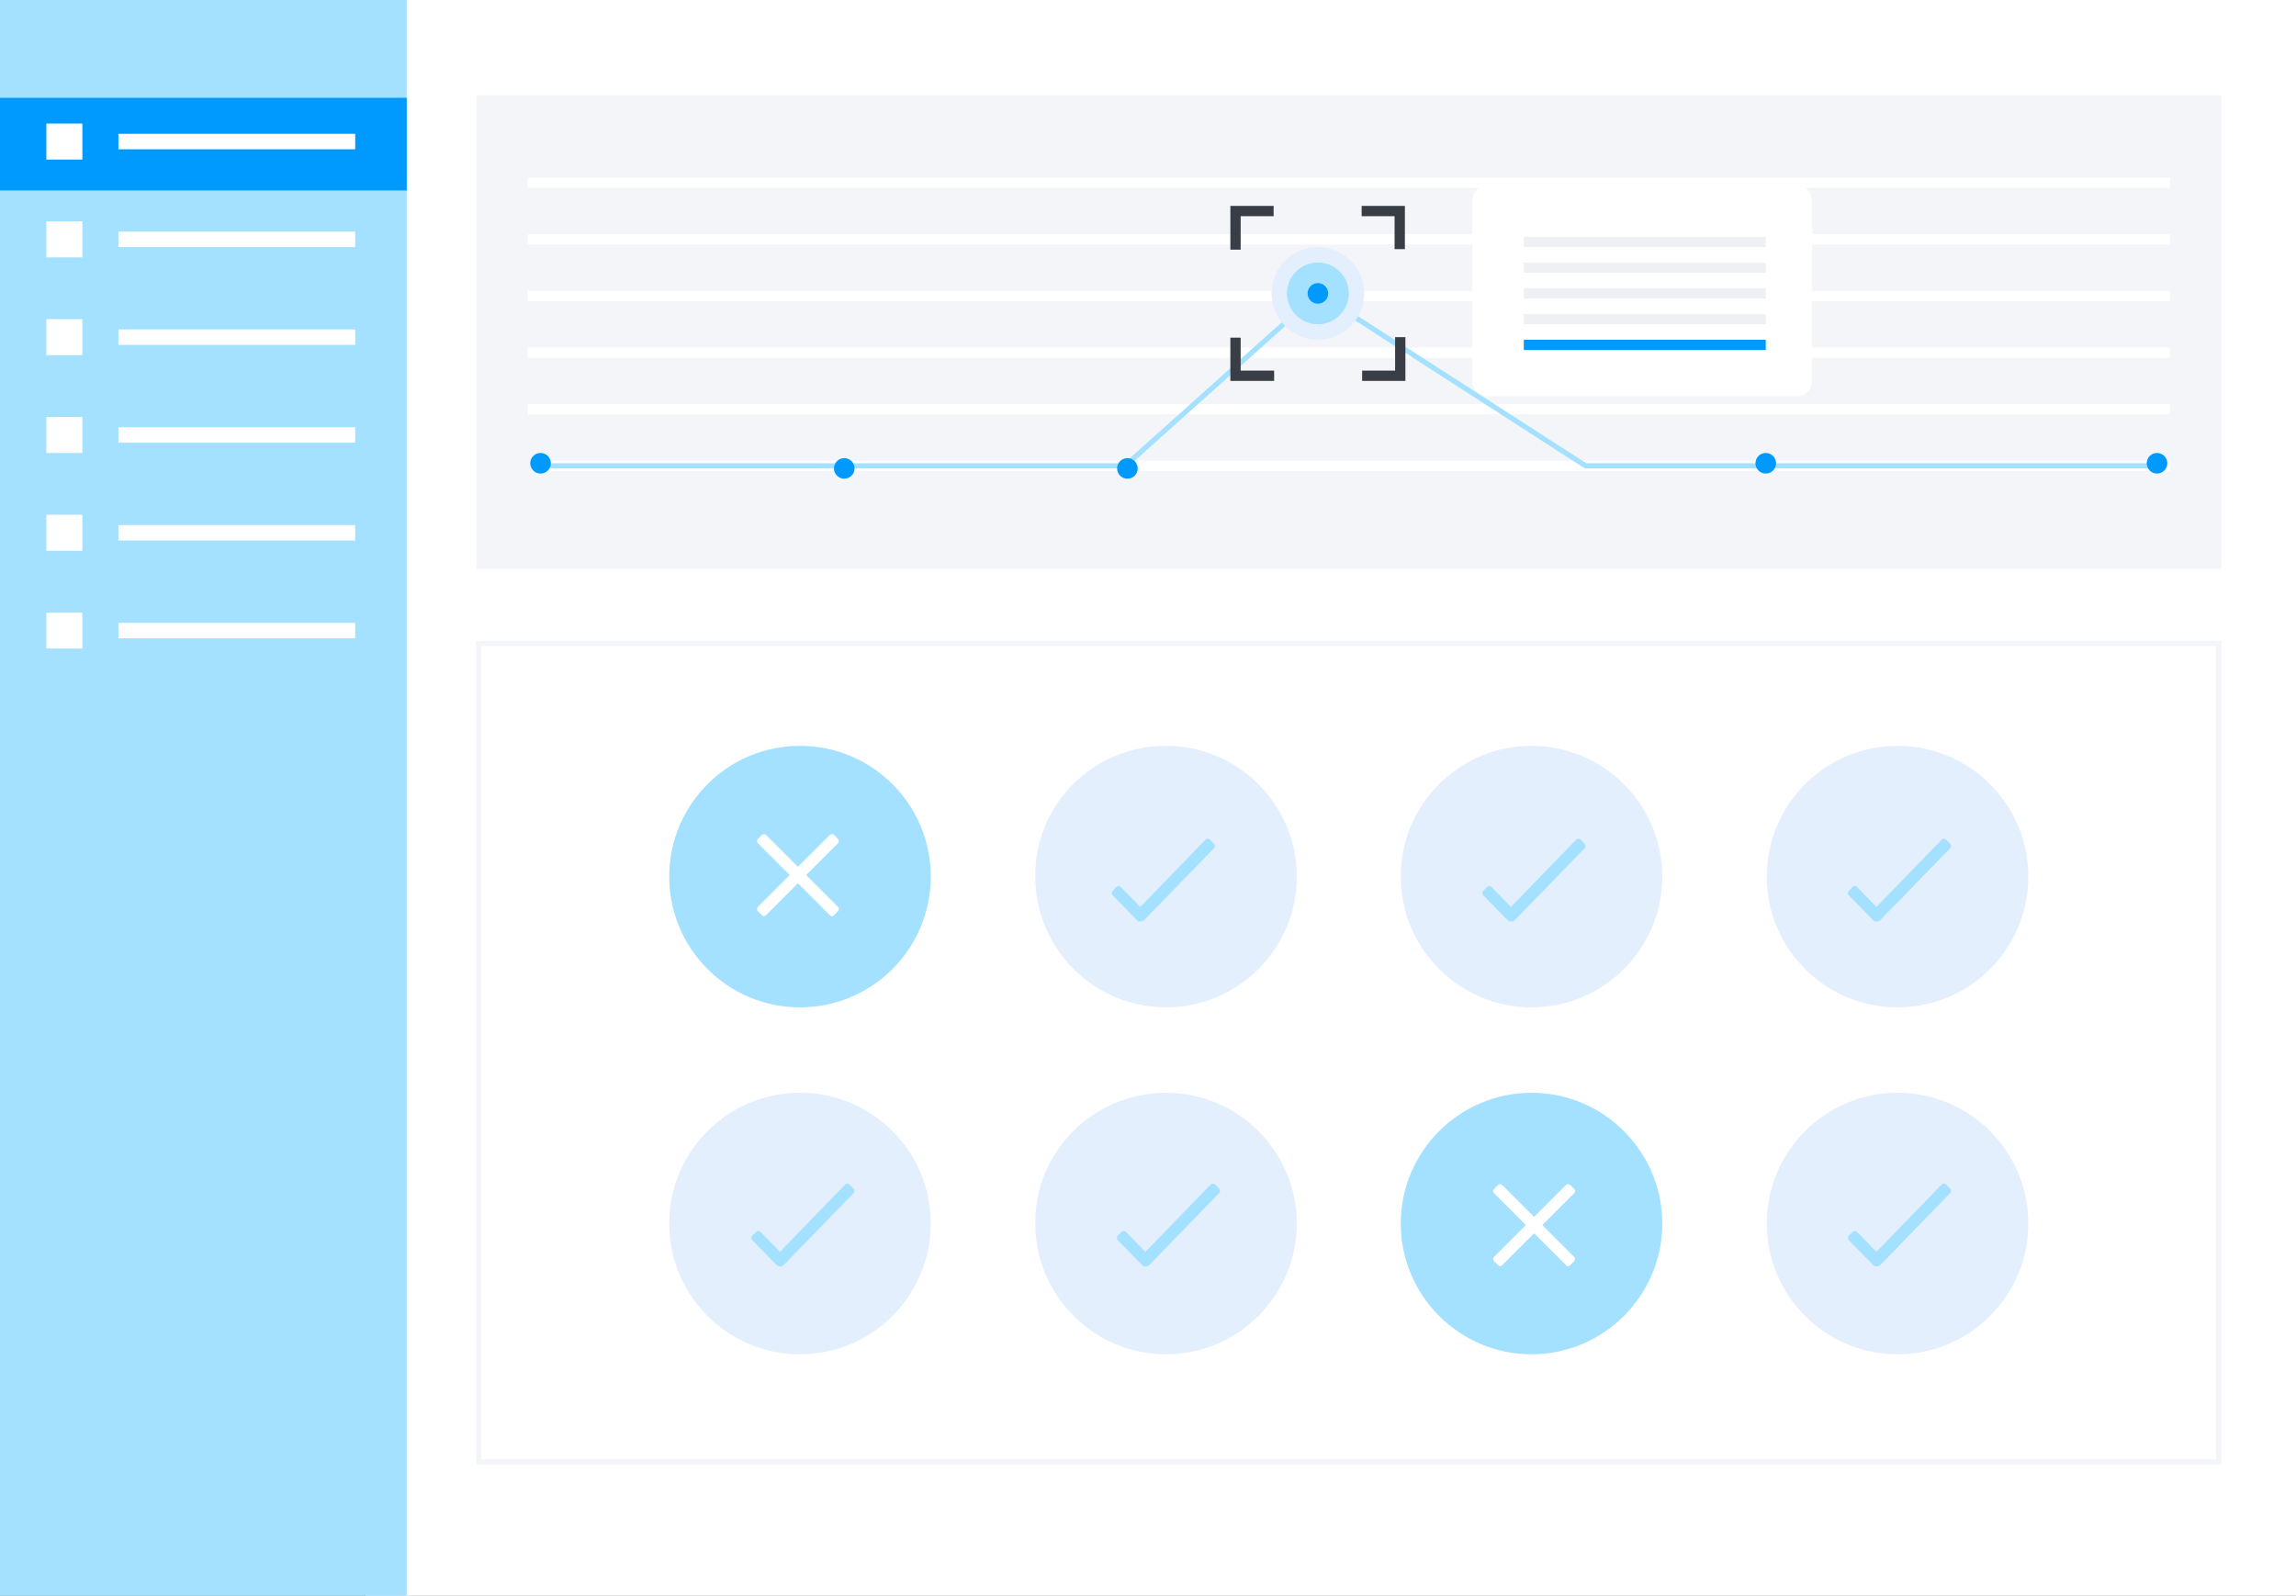 <?xml version="1.0" encoding="utf-8"?>
<!-- Generator: Adobe Illustrator 23.0.3, SVG Export Plug-In . SVG Version: 6.00 Build 0)  -->
<svg version="1.1" id="sitelock" xmlns="http://www.w3.org/2000/svg" xmlns:xlink="http://www.w3.org/1999/xlink" x="0px" y="0px"
	 viewBox="0 0 446 310" style="enable-background:new 0 0 446 310;" xml:space="preserve">
<rect x="0" y="0" width="446" height="310" fill="#808080" stroke="none"/>
<style type="text/css">
	.st0{fill:#FFFFFF;}
	.st1{fill-rule:evenodd;clip-rule:evenodd;fill:#A4E0FF;}
	.st2{fill:#009AFF;}
	.st3{fill:none;stroke:#F3F5F9;}
	.st4{fill:#A4E0FF;}
	.st5{fill-rule:evenodd;clip-rule:evenodd;fill:#FFFFFF;}
	.st6{fill-rule:evenodd;clip-rule:evenodd;fill:#E3EFFC;}
	.st7{fill:#E3EFFC;}
	.st8{fill-rule:evenodd;clip-rule:evenodd;fill:#F3F5F9;stroke:#F3F5F9;}
	.st9{fill:none;stroke:#FFFFFF;}
	.st10{fill:none;stroke:#A4E0FF;}
	.st11{fill:#EEF0F4;}
	.st12{fill:none;stroke:#393D45;stroke-width:2;}
</style>
<rect id="Prostokąt_1237" x="71" class="st0" width="375" height="310"/>
<path id="Kształt_1718" class="st1" d="M0,310V0h79v310H0z"/>
<rect id="Prostokąt_726" y="19" class="st2" width="79" height="18"/>
<g id="Grupa_23">
	<path id="Kształt_1718_kopia" class="st3" d="M93,284V125h338v159H93z"/>
	<g id="Grupa_13">
		<circle id="Elipsa_698" class="st4" cx="155.4" cy="170.3" r="25.4"/>
		<path id="Kształt_1231" class="st5" d="M156.6,170l6.2-6.2c0.2-0.2,0.2-0.6,0-0.8l-0.8-0.8c-0.2-0.2-0.6-0.2-0.8,0c0,0,0,0,0,0
			l-6.2,6.2l-6.2-6.2c-0.2-0.2-0.6-0.2-0.8,0c0,0,0,0,0,0l-0.8,0.8c-0.2,0.2-0.2,0.6,0,0.8c0,0,0,0,0,0l6.2,6.2l-6.2,6.2
			c-0.2,0.2-0.2,0.6,0,0.8c0,0,0,0,0,0l0.8,0.8c0.1,0.1,0.3,0.2,0.4,0.2c0.2,0,0.3-0.1,0.4-0.2l6.2-6.2l6.2,6.2
			c0.1,0.1,0.2,0.2,0.4,0.2c0.2,0,0.3-0.1,0.4-0.2l0.8-0.8c0.2-0.2,0.2-0.6,0-0.8L156.6,170z"/>
	</g>
	<g id="Grupa_19">
		<path id="Elipsa_698_kopia_4" class="st1" d="M297.5,212.3c14,0,25.4,11.4,25.4,25.4c0,14-11.4,25.4-25.4,25.4
			c-14,0-25.4-11.4-25.4-25.4c0,0,0,0,0,0C272.1,223.7,283.5,212.3,297.5,212.3z"/>
		<path id="Kształt_1231_kopia_4" class="st5" d="M299.6,238l6.2-6.2c0.2-0.2,0.2-0.6,0-0.8l-0.8-0.8c-0.2-0.2-0.6-0.2-0.8,0
			c0,0,0,0,0,0l-6.2,6.2l-6.2-6.2c-0.2-0.2-0.6-0.2-0.8,0c0,0,0,0,0,0l-0.8,0.8c-0.2,0.2-0.2,0.6,0,0.8c0,0,0,0,0,0l6.2,6.2
			l-6.2,6.2c-0.2,0.2-0.2,0.6,0,0.8c0,0,0,0,0,0l0.8,0.8c0.1,0.1,0.3,0.2,0.4,0.2c0.2,0,0.3-0.1,0.4-0.2l6.2-6.2l6.2,6.2
			c0.1,0.1,0.2,0.2,0.4,0.2c0.2,0,0.3-0.1,0.4-0.2l0.8-0.8c0.2-0.2,0.2-0.6,0-0.8L299.6,238z"/>
	</g>
	<g id="Grupa_14">
		<path id="Elipsa_698_kopia" class="st6" d="M226.5,144.9c14,0,25.4,11.4,25.4,25.4s-11.4,25.4-25.4,25.4
			c-14,0-25.4-11.4-25.4-25.4C201,156.2,212.4,144.9,226.5,144.9C226.5,144.9,226.5,144.9,226.5,144.9z"/>
		<path id="Kształt_1231-2" class="st1" d="M235.8,163.9l-0.8-0.8c-0.2-0.2-0.6-0.2-0.8,0c0,0,0,0,0,0v0l-12.7,13.1l-3.8-3.9
			c-0.2-0.2-0.6-0.2-0.8,0c0,0,0,0,0,0l0,0l-0.8,0.8c-0.2,0.2-0.2,0.6,0,0.8v0l4.8,4.9c0.1,0.1,0.2,0.2,0.4,0.2h0.5
			c0.1,0,0.3-0.1,0.4-0.2l13.7-14.1C236,164.5,236,164.2,235.8,163.9L235.8,163.9L235.8,163.9z"/>
	</g>
	<g id="Grupa_15">
		<path id="Elipsa_698_kopia_2" class="st6" d="M297.5,144.9c14,0,25.4,11.4,25.4,25.4c0,14-11.4,25.4-25.4,25.4
			c-14,0-25.4-11.4-25.4-25.4C272.1,156.2,283.5,144.9,297.5,144.9z"/>
		<path id="Kształt_1231_kopia" class="st1" d="M307.8,163.9l-0.8-0.8c-0.2-0.2-0.6-0.2-0.8,0c0,0,0,0,0,0v0l-12.7,13.1l-3.8-3.9
			c-0.2-0.2-0.6-0.2-0.8,0c0,0,0,0,0,0l0,0l-0.8,0.8c-0.2,0.2-0.2,0.6,0,0.8v0l4.8,4.9c0.1,0.1,0.2,0.2,0.4,0.2h0.5
			c0.1,0,0.3-0.1,0.4-0.2l13.7-14.1C308,164.5,308,164.2,307.8,163.9L307.8,163.9L307.8,163.9z"/>
	</g>
	<g id="Grupa_20">
		<circle id="Elipsa_698_kopia_4-2" class="st7" cx="368.6" cy="237.7" r="25.4"/>
		<path id="Kształt_1231_kopia_3" class="st1" d="M378.8,230.9l-0.8-0.8c-0.2-0.2-0.6-0.2-0.8,0c0,0,0,0,0,0v0l-12.7,13.1l-3.8-3.9
			c-0.2-0.2-0.6-0.2-0.8,0c0,0,0,0,0,0l0,0l-0.8,0.8c-0.2,0.2-0.2,0.6,0,0.8v0l4.8,4.9c0.1,0.1,0.2,0.2,0.4,0.2h0.5
			c0.1,0,0.3-0.1,0.4-0.2l13.7-14.1C379,231.5,379,231.2,378.8,230.9L378.8,230.9L378.8,230.9z"/>
	</g>
	<g id="Grupa_18">
		<path id="Elipsa_698_kopia_4-3" class="st6" d="M226.5,212.3c14,0,25.4,11.4,25.4,25.4s-11.4,25.4-25.4,25.4
			c-14,0-25.4-11.4-25.4-25.4C201,223.7,212.4,212.3,226.5,212.3C226.5,212.3,226.5,212.3,226.5,212.3z"/>
		<path id="Kształt_1231_kopia_5" class="st1" d="M236.8,230.9l-0.8-0.8c-0.2-0.2-0.6-0.2-0.8,0c0,0,0,0,0,0v0l-12.7,13.1l-3.8-3.9
			c-0.2-0.2-0.6-0.2-0.8,0c0,0,0,0,0,0l0,0l-0.8,0.8c-0.2,0.2-0.2,0.6,0,0.8v0l4.8,4.9c0.1,0.1,0.2,0.2,0.4,0.2h0.5
			c0.1,0,0.3-0.1,0.4-0.2l13.7-14.1C237,231.5,237,231.2,236.8,230.9L236.8,230.9L236.8,230.9z"/>
	</g>
	<g id="Grupa_17">
		<circle id="Elipsa_698_kopia_4-4" class="st7" cx="155.4" cy="237.7" r="25.4"/>
		<path id="Kształt_1231_kopia_6" class="st1" d="M165.8,230.9l-0.8-0.8c-0.2-0.2-0.6-0.2-0.8,0c0,0,0,0,0,0v0l-12.7,13.1l-3.8-3.9
			c-0.2-0.2-0.6-0.2-0.8,0c0,0,0,0,0,0l0,0l-0.8,0.8c-0.2,0.2-0.2,0.6,0,0.8v0l4.8,4.9c0.1,0.1,0.2,0.2,0.4,0.2h0.5
			c0.1,0,0.3-0.1,0.4-0.2l13.7-14.1C166,231.5,166,231.2,165.8,230.9L165.8,230.9L165.8,230.9z"/>
	</g>
	<g id="Grupa_16">
		<circle id="Elipsa_698_kopia_3" class="st7" cx="368.6" cy="170.3" r="25.4"/>
		<path id="Kształt_1231_kopia_2" class="st1" d="M378.8,163.9l-0.8-0.8c-0.2-0.2-0.6-0.2-0.8,0c0,0,0,0,0,0v0l-12.7,13.1l-3.8-3.9
			c-0.2-0.2-0.6-0.2-0.8,0c0,0,0,0,0,0l0,0l-0.8,0.8c-0.2,0.2-0.2,0.6,0,0.8v0l4.8,4.9c0.1,0.1,0.2,0.2,0.4,0.2h0.5
			c0.1,0,0.3-0.1,0.4-0.2l13.7-14.1C379,164.5,379,164.2,378.8,163.9L378.8,163.9L378.8,163.9z"/>
	</g>
</g>
<g id="Grupa_21">
	<path id="Kształt_1718-2" class="st8" d="M93,110V19h338v91H93z"/>
	<path id="Kształt_685" class="st9" d="M103,47v-1h318v1H103z"/>
	<path id="Kształt_685_kopia_5" class="st9" d="M103,36v-1h318v1H103z"/>
	<path id="Kształt_685_kopia" class="st9" d="M103,58v-1h318v1H103z"/>
	<path id="Kształt_685_kopia_2" class="st9" d="M103,69v-1h318v1H103z"/>
	<path id="Kształt_685_kopia_3" class="st9" d="M103,80v-1h318v1H103z"/>
	<path id="Kształt_685_kopia_3-2" class="st9" d="M104,91v-1h317v1H104z"/>
</g>
<g id="Grupa_26">
	<rect id="Prostokąt_720" x="9" y="24" class="st0" width="7" height="7"/>
	<rect id="Prostokąt_720_kopia" x="9" y="43" class="st0" width="7" height="7"/>
	<rect id="Prostokąt_720_kopia_2" x="9" y="62" class="st0" width="7" height="7"/>
	<rect id="Prostokąt_720_kopia_3" x="9" y="81" class="st0" width="7" height="7"/>
	<rect id="Prostokąt_720_kopia_4" x="9" y="100" class="st0" width="7" height="7"/>
	<rect id="Prostokąt_720_kopia_5" x="9" y="119" class="st0" width="7" height="7"/>
	<rect id="Prostokąt_714" x="23" y="26" class="st0" width="46" height="3"/>
	<rect id="Prostokąt_714_kopia" x="23" y="45" class="st0" width="46" height="3"/>
	<rect id="Prostokąt_714_kopia_2" x="23" y="64" class="st0" width="46" height="3"/>
	<rect id="Prostokąt_714_kopia_3" x="23" y="83" class="st0" width="46" height="3"/>
	<rect id="Prostokąt_714_kopia_4" x="23" y="102" class="st0" width="46" height="3"/>
	<rect id="Prostokąt_714_kopia_5" x="23" y="121" class="st0" width="46" height="3"/>
</g>
<g id="Grupa_27">
	<path id="Kształt_1104" class="st10" d="M218,91l38-34l52,33.5h112"/>
	<path id="Kształt_1104-2" class="st10" d="M104,90.5h115"/>
	<circle id="Elipsa_692" class="st2" cx="105" cy="90" r="2"/>
	<circle id="Elipsa_692_kopia" class="st2" cx="164" cy="91" r="2"/>
	<circle id="Elipsa_692_kopia-2" class="st2" cx="219" cy="91" r="2"/>
	<circle id="Elipsa_692_kopia-3" class="st7" cx="256" cy="57" r="9"/>
	<circle id="Elipsa_692_kopia-4" class="st4" cx="256" cy="57" r="6"/>
	<circle id="Elipsa_692_kopia-5" class="st2" cx="256" cy="57" r="2"/>
	<circle id="Elipsa_692_kopia-6" class="st2" cx="343" cy="90" r="2"/>
	<circle id="Elipsa_692_kopia-7" class="st2" cx="419" cy="90" r="2"/>
</g>
<g id="tooltip">
	<path id="Prostokąt_534_kopia_7" class="st0" d="M289,36h60c1.7,0,3,1.3,3,3v35c0,1.7-1.3,3-3,3h-60c-1.7,0-3-1.3-3-3V39
		C286,37.3,287.3,36,289,36z"/>
	<rect id="Prostokąt_714-2" x="296" y="61" class="st11" width="47" height="2"/>
	<rect id="Prostokąt_714_kopia_8" x="296" y="56" class="st11" width="47" height="2"/>
	<rect id="Prostokąt_714-3" x="296" y="51" class="st11" width="47" height="2"/>
	<rect id="Prostokąt_714_kopia_10" x="296" y="46" class="st11" width="47" height="2"/>
	<rect id="Prostokąt_714_kopia_9" x="296" y="66" class="st2" width="47" height="2"/>
</g>
<g id="scan_2">
	<path id="Prostokąt_1110" class="st12" d="M240,48.5V41h7.4 M264.5,41h7.4v7.4 M272,65.5V73h-7.4 M247.5,73H240v-7.4"/>
</g>
</svg>
